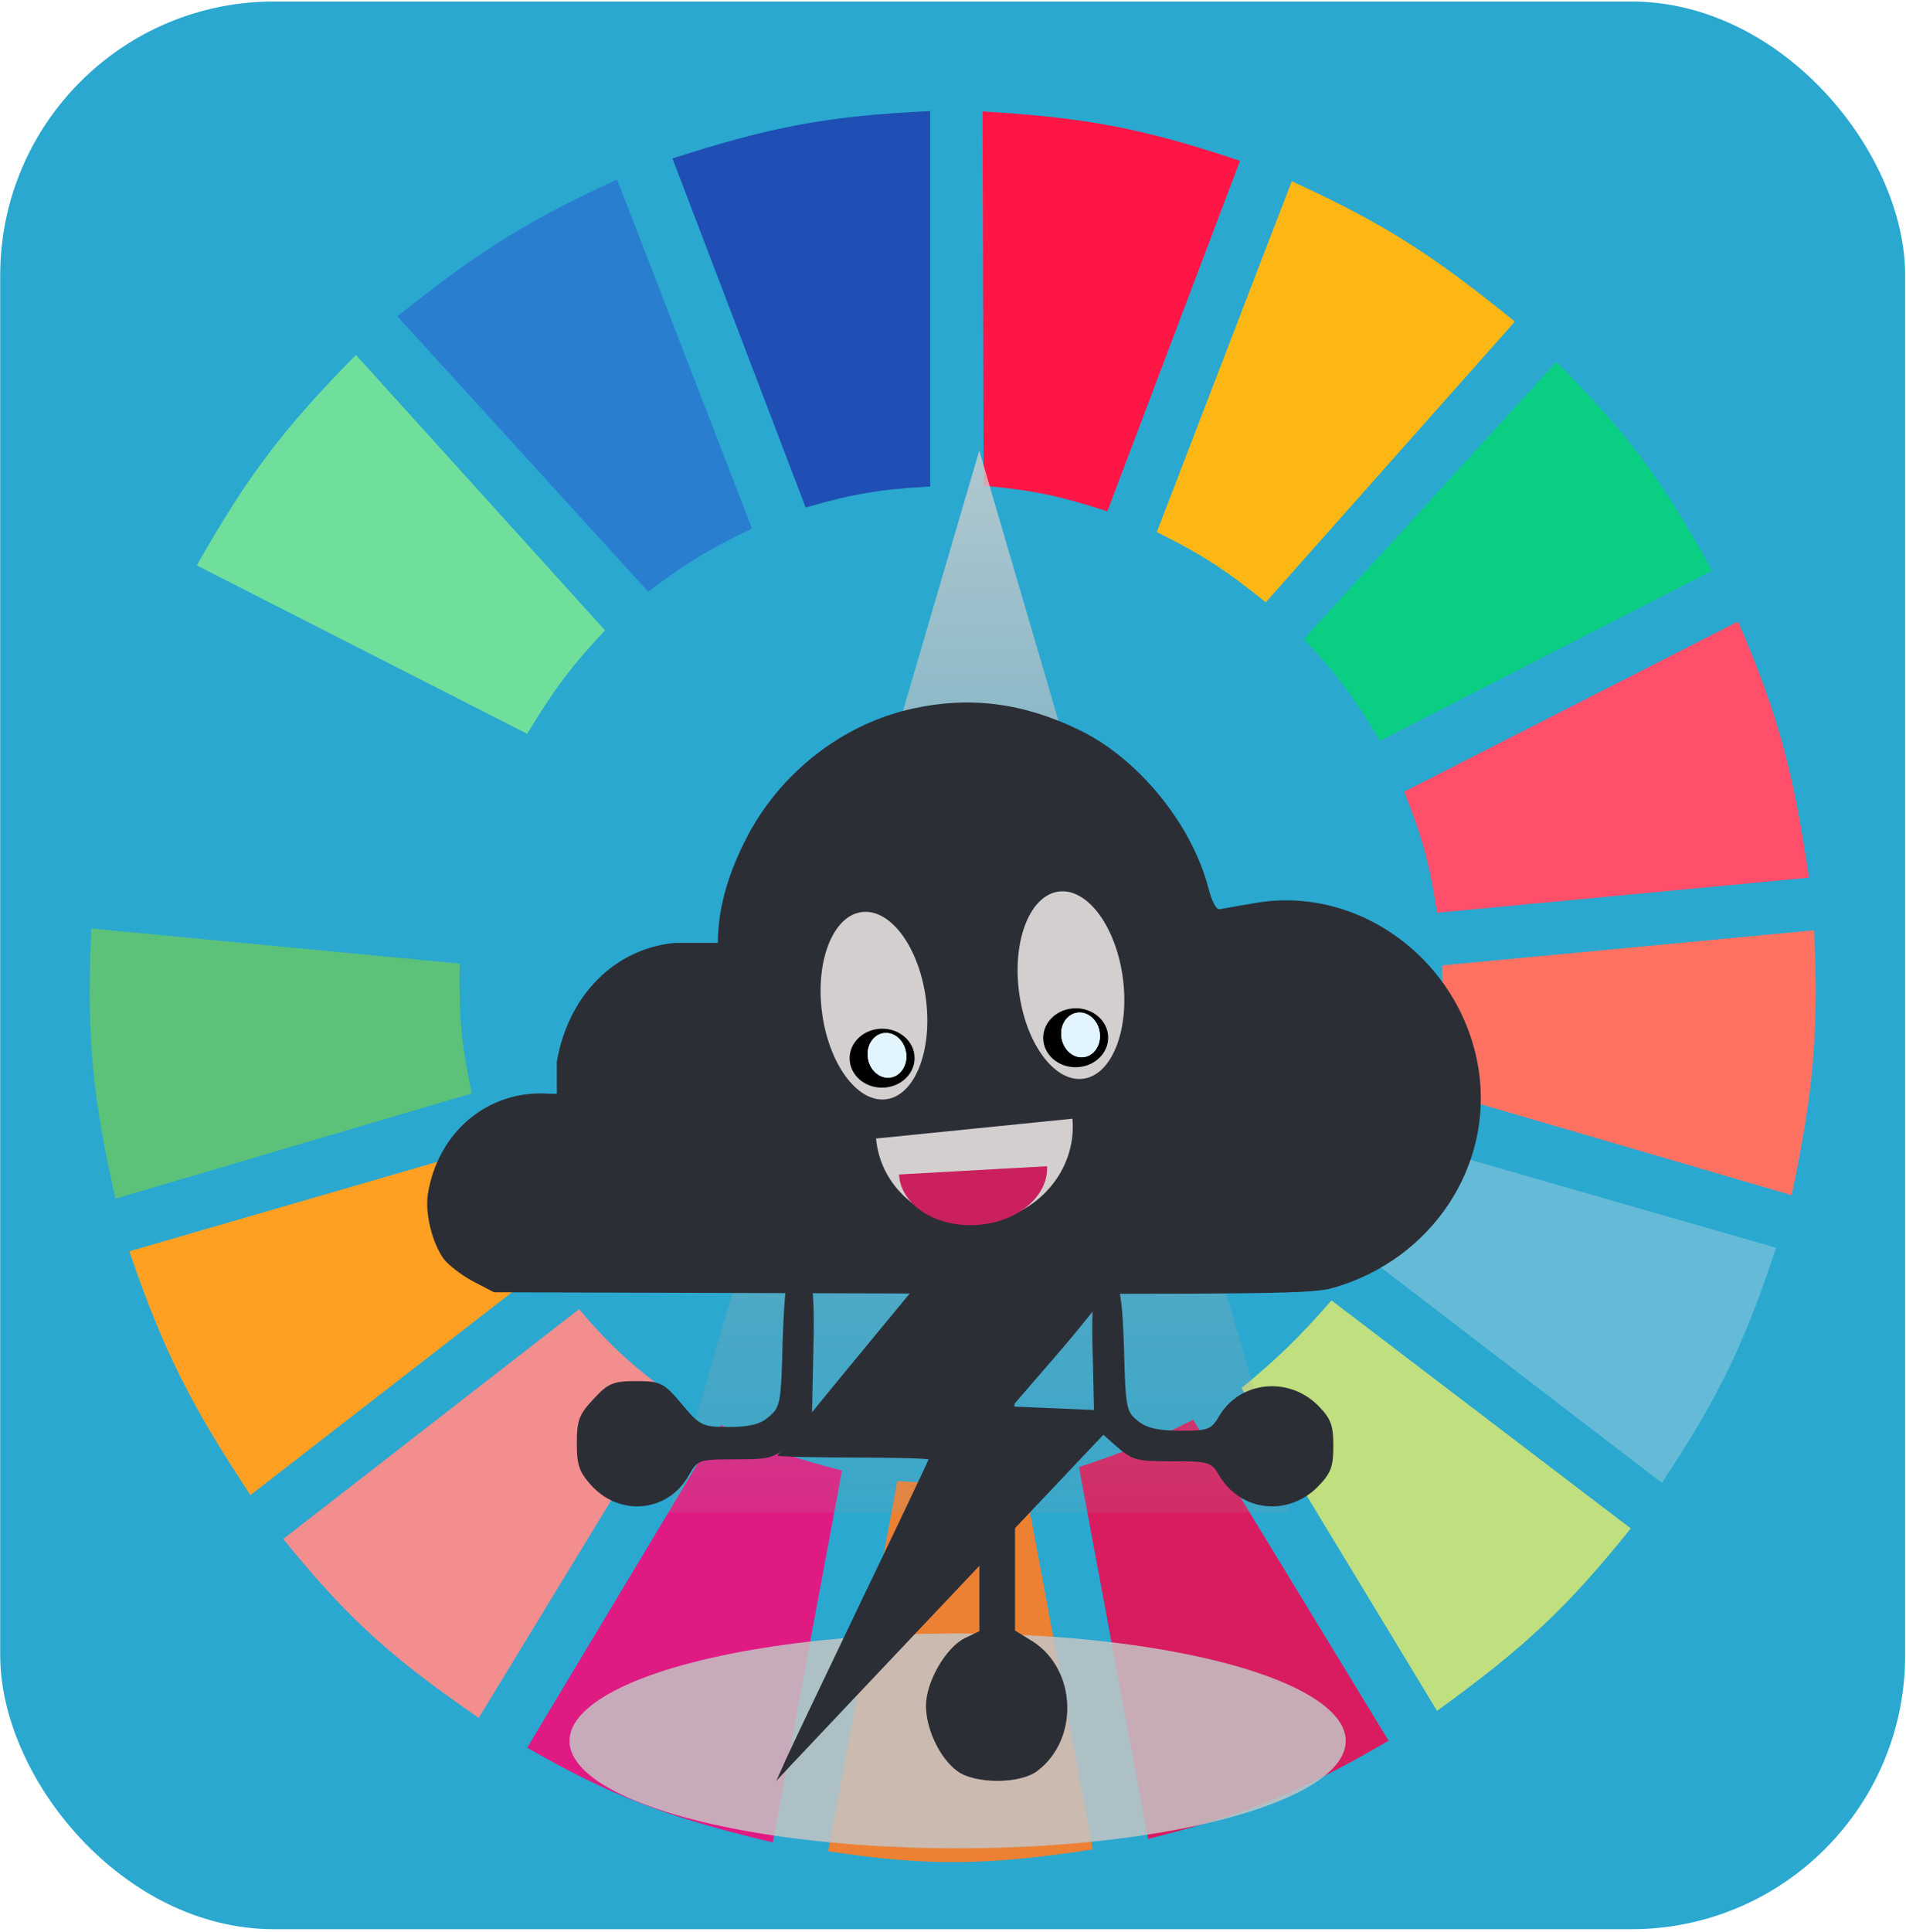 <svg width="686" height="695" viewBox="0 0 686 695" fill="none" xmlns="http://www.w3.org/2000/svg">
<rect x="0.074" y="0.544" width="685.626" height="693.507" rx="98.51" fill="#2AA8D0"/>
<g clip-path="url(#clip0)">
<path d="M289.97 182.586L242.031 57.002C276.842 45.825 296.998 41.736 334.796 39.963V175.014C316.83 176.021 306.987 177.643 289.97 182.586Z" fill="#1F4EB4"/>
<path d="M354.022 174.751L353.654 40.094C390.105 42.301 410.366 45.803 446.283 57.875L398.549 183.961C381.42 178.377 371.657 176.316 354.022 174.751Z" fill="#FF1546"/>
<path d="M416.354 191.422L464.915 65.206C499.441 80.959 516.589 92.561 545.228 115.692L455.576 216.665C441.557 205.459 433.173 199.719 416.354 191.422Z" fill="#FDB714"/>
<path d="M469.271 229.917L560.168 130.207C586.833 156.948 598.738 173.59 616.2 205.305L496.665 266.52C487.433 251.024 481.56 242.914 469.271 229.917Z" fill="#0ACF83"/>
<path d="M505.381 284.821L625.539 223.606C640.428 257.998 645.512 278.335 651.064 315.744L517.21 328.365C514.585 310.905 511.993 301.379 505.381 284.821Z" fill="#FF4F6A"/>
<path d="M515.34 392.104C518.337 375.337 519.292 365.594 519.075 347.297L652.93 334.676C654.592 371.362 652.766 392.21 644.836 429.968L515.34 392.104Z" fill="#FF7262"/>
<path d="M491.059 451.425C499.836 437.009 503.968 428.34 509.736 411.667L639.233 448.901C627.646 483.924 618.654 502.441 598.142 533.465L491.059 451.425Z" fill="#65BBD7"/>
<path d="M586.942 549.873L479.236 467.833C467.402 481.328 460.29 488.204 446.861 499.387L517.213 615.505C548.368 592.926 563.814 578.689 586.942 549.873Z" fill="#C0DF7E"/>
<path d="M499.774 626.233L429.422 510.746C414.159 518.459 405.22 522.273 388.332 527.785L413.235 661.574C448.913 652.579 467.873 644.805 499.774 626.233Z" fill="#D91B5F"/>
<path d="M322.962 532.834C340.708 533.996 350.659 533.649 368.41 531.572L393.313 665.36C355.25 671.095 334.335 671.566 298.059 665.991L322.962 532.834Z" fill="#EC8134"/>
<path d="M189.736 628.757L259.465 512.639C275.274 520.908 284.864 524.427 303.046 529.047L278.143 662.836C240.499 653.794 220.914 646.645 189.736 628.757Z" fill="#E01A83"/>
<path d="M101.947 553.659L208.408 470.988C220.28 484.957 228.001 491.621 242.65 502.542L172.299 618.029C141.505 596.744 125.733 583.079 101.947 553.659Z" fill="#F28E8E"/>
<path d="M90.124 537.882C68.947 505.73 59.065 486.697 46.543 450.163L174.794 412.929C181.2 430.179 186.058 439.515 195.962 455.843L90.124 537.882Z" fill="#FFA023"/>
<path d="M41.557 431.231C33.318 394.708 31.086 373.522 32.841 334.045L165.45 346.666C165.111 366.217 166.155 376.38 169.808 393.366L41.557 431.231Z" fill="#5CC279"/>
<path d="M34.707 314.481L167.317 325.841C170.996 308.445 173.754 298.761 180.391 281.665L62.101 220.451C46.379 255.911 40.145 276.441 34.707 314.481Z" fill="#2AA8D0"/>
<path d="M70.816 203.412C89.353 170.778 101.98 154.271 128.094 127.683L217.745 226.762C205.614 239.728 199.495 247.9 189.729 263.995L70.816 203.412Z" fill="#70DF9C"/>
<path d="M233.309 212.878C246.759 202.741 254.852 197.665 270.664 190.159L222.103 64.575C190.503 79.09 173.153 89.715 143.035 113.799L233.309 212.878Z" fill="#2A7ED0"/>
<path d="M352.452 162.099L464.467 544.193H240.438L352.452 162.099Z" fill="url(#paint0_linear)"/>
<ellipse cx="344.666" cy="626.309" rx="139.691" ry="38.649" fill="#C4C4C4" fill-opacity="0.85"/>
<path d="M328.45 254.943C303.167 260.414 280.398 278.304 268.422 301.961C263.247 312.163 258.368 325.026 258.368 339.22H242.843C221.256 341.29 204.549 357.998 200.409 381.95V393.482H197.747C176.013 391.856 157.679 406.937 153.983 429.559C152.948 436.508 155.461 446.858 159.601 452.772C161.228 454.99 165.959 458.686 170.099 460.904L177.787 464.896L324.754 465.339C456.344 465.635 472.608 465.487 480 463.269C515.337 453.067 537.515 419.653 532.193 384.759C525.983 345.43 488.724 317.929 450.873 325.026C445.403 325.913 440.08 326.948 438.897 327.096C437.714 327.244 436.236 324.435 434.905 319.408C428.843 296.342 409.622 272.834 388.479 262.632C368.371 252.873 349.15 250.36 328.45 254.943Z" fill="#2C2E36"/>
<path d="M305.989 491.312C291.602 508.802 279.857 523.319 279.857 523.669C279.857 524.019 292.042 524.368 307.017 524.368C321.991 524.368 334.176 524.718 334.176 525.068C334.176 525.418 322.872 549.204 309.072 577.887C295.272 606.746 282.94 632.456 281.766 635.429L279.417 640.676L285.143 634.555C288.225 631.232 316.559 601.324 347.976 568.093L405.084 507.753L364.272 506.004L379.393 488.514C387.761 478.895 396.129 468.401 398.184 465.253L401.854 459.656H366.914L331.974 459.831L305.989 491.312Z" fill="#2C2E36"/>
<path d="M284.458 456.667C283.171 457.444 282.251 466.57 281.7 481.909C281.148 504.432 280.964 506.179 276.736 509.674C273.794 512.392 269.566 513.363 262.395 513.363C252.835 513.363 251.916 512.975 245.297 505.014C238.862 497.442 237.759 496.859 228.934 496.859C220.845 496.859 218.822 497.636 213.674 503.267C208.527 508.703 207.607 510.839 207.607 519.188C207.607 527.343 208.527 529.673 213.123 534.721C223.602 545.789 240.517 543.847 247.871 530.838C250.996 525.207 251.548 525.013 264.785 525.013C277.839 525.013 278.758 524.625 285.377 518.412L292.179 511.81L292.731 486.18C293.466 458.026 291.628 451.813 284.458 456.667Z" fill="#2C2E36"/>
<path d="M355.279 485.034C353.142 485.728 352.501 498.453 352.501 536.397V586.834L347.161 589.379C340.324 592.85 333.274 605.112 333.274 613.672C333.274 622.002 338.188 632.413 344.383 637.04C350.579 641.899 367.242 641.899 373.438 637.04C388.392 625.703 387.538 600.716 371.729 590.536L365.32 586.603V536.397C365.32 492.669 364.892 485.959 361.901 484.803C359.979 484.109 358.483 483.414 358.27 483.646C358.056 483.646 356.561 484.34 355.279 485.034Z" fill="#2C2E36"/>
<path d="M394.825 462.227C393.329 464.245 392.768 472.135 393.329 489.017L393.89 513.237L400.807 519.476C407.537 525.348 408.472 525.715 421.745 525.715C435.205 525.715 435.953 525.898 438.944 531.036C446.609 543.697 463.247 545.715 474.09 535.073C478.951 530.118 479.886 527.917 479.886 520.21C479.886 512.503 478.951 510.301 474.277 505.531C463.621 495.072 446.422 496.907 438.944 509.201C435.953 514.338 435.018 514.705 424.923 514.705C416.884 514.705 412.772 513.788 409.594 511.219C405.294 507.916 405.107 506.265 404.546 484.98C403.798 464.062 402.863 459.842 398.377 459.658C397.629 459.658 396.133 460.942 394.825 462.227Z" fill="#2C2E36"/>
<path d="M315.305 409.595C316.978 428.219 334.157 441.721 353.674 439.752C373.192 437.782 387.659 421.087 385.985 402.463L315.305 409.595Z" fill="#D3CFCF"/>
<path d="M323.578 422.532C324.185 433.396 336.601 441.537 351.306 440.716C366.013 439.894 377.443 430.42 376.836 419.556L323.578 422.532Z" fill="#CA205D"/>
<path d="M318.685 395.506C329.043 394.427 335.589 378.463 333.306 359.849C331.022 341.236 320.775 327.021 310.417 328.1C300.059 329.179 293.513 345.143 295.796 363.757C298.08 382.37 308.327 396.585 318.685 395.506Z" fill="#D3CFCF"/>
<path d="M389.59 388.12C399.947 387.041 406.493 371.077 404.21 352.463C401.927 333.849 391.679 319.635 381.321 320.714C370.963 321.792 364.417 337.757 366.701 356.37C368.984 374.984 379.232 389.199 389.59 388.12Z" fill="#D3CFCF"/>
<ellipse rx="11.679" ry="10.611" transform="matrix(0.995 -0.104 0.122 0.993 317.484 380.694)" fill="black"/>
<ellipse rx="6.936" ry="8.066" transform="matrix(0.995 -0.104 0.122 0.993 319.244 379.664)" fill="#E2F5FF"/>
<ellipse rx="6.936" ry="8.066" transform="matrix(0.995 -0.104 0.122 0.993 319.244 379.664)" fill="#E2F5FF"/>
<ellipse rx="11.679" ry="10.611" transform="matrix(0.995 -0.104 0.122 0.993 387.156 373.342)" fill="black"/>
<ellipse rx="6.936" ry="8.066" transform="matrix(0.995 -0.104 0.122 0.993 388.918 372.312)" fill="#E2F5FF"/>
<ellipse rx="6.936" ry="8.066" transform="matrix(0.995 -0.104 0.122 0.993 388.918 372.312)" fill="#E2F5FF"/>
</g>
<defs>
<linearGradient id="paint0_linear" x1="-320.763" y1="110.751" x2="-320.763" y2="620.21" gradientUnits="userSpaceOnUse">
<stop stop-color="#D7D6D6" stop-opacity="0.9"/>
<stop offset="1" stop-color="#979595" stop-opacity="0"/>
</linearGradient>
<clipPath id="clip0">
<rect width="622.58" height="646.222" fill="white" transform="translate(31.598 24.186)"/>
</clipPath>
</defs>
</svg>

